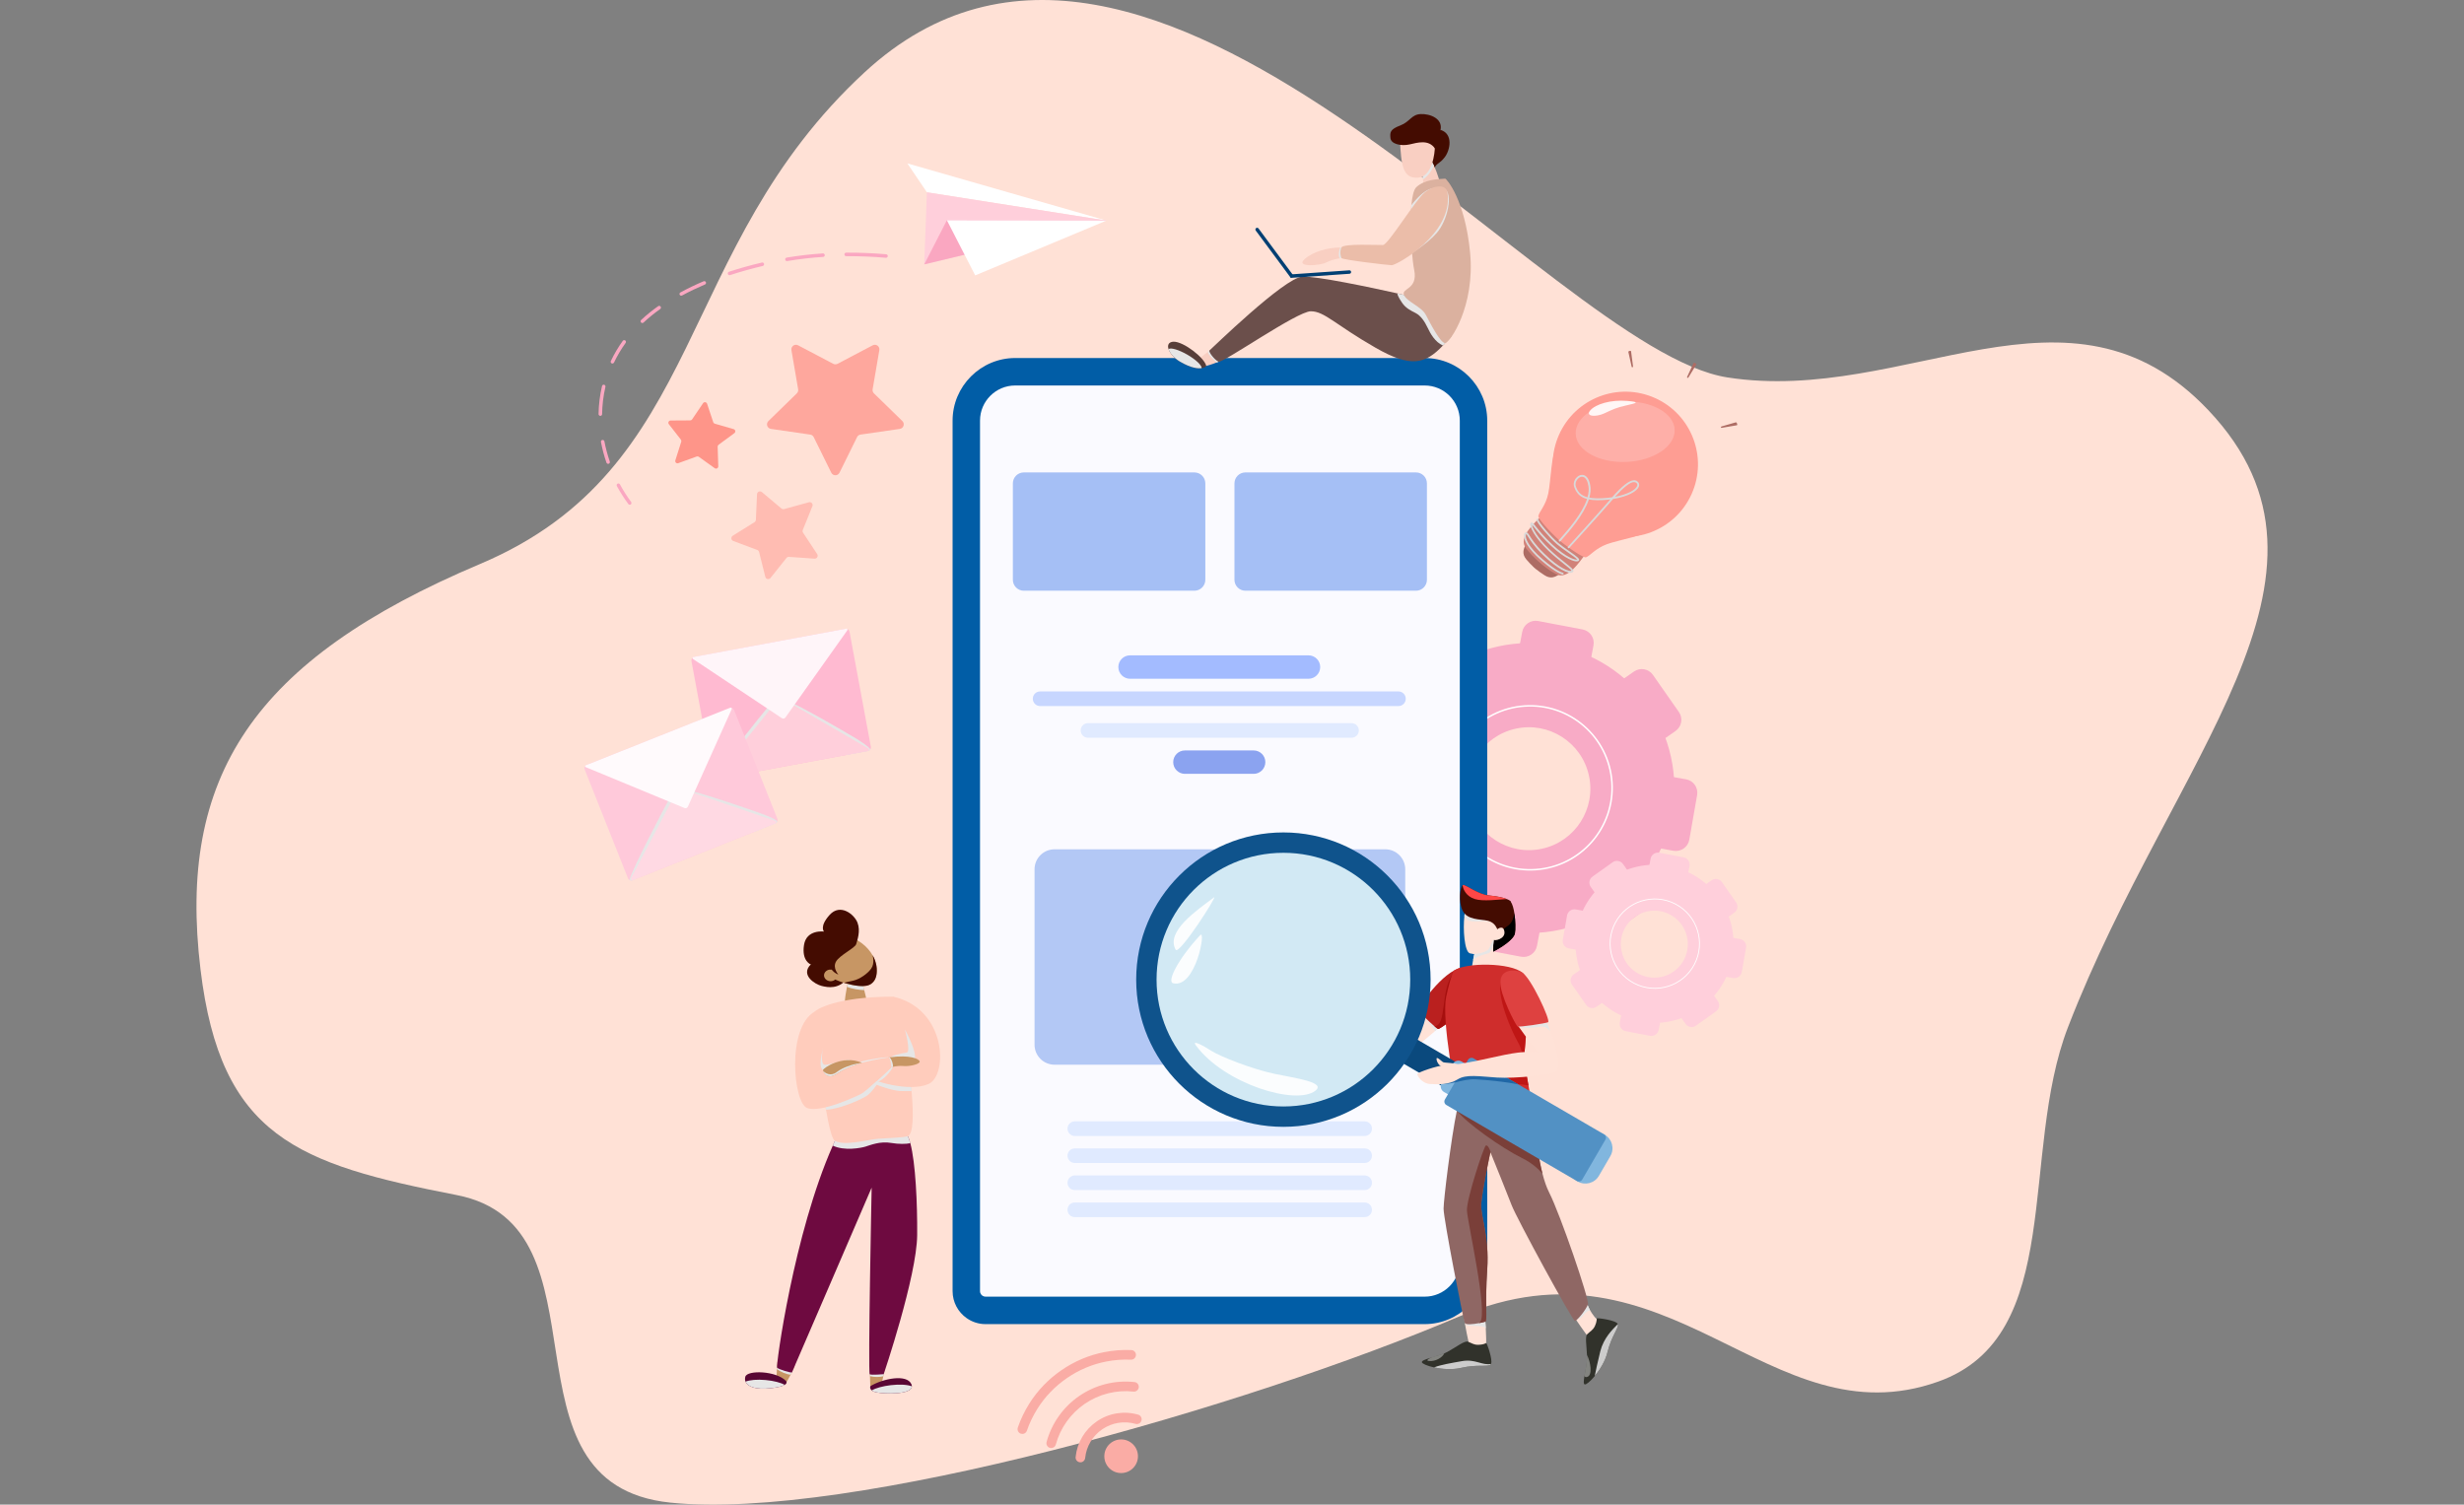 <?xml version="1.0" encoding="utf-8"?>
<!-- Generator: Adobe Illustrator 26.0.3, SVG Export Plug-In . SVG Version: 6.00 Build 0)  -->
<svg version="1.1" id="Layer_1" xmlns="http://www.w3.org/2000/svg" xmlns:xlink="http://www.w3.org/1999/xlink" x="0px" y="0px"
	 viewBox="0 0 583 356" style="enable-background:new 0 0 583 356;" xml:space="preserve">
<rect x="0" y="0" width="583" height="356" fill="#808080" stroke="none"/>
<style type="text/css">
	.st0{fill:#FFE8F4;}
	.st1{opacity:0.5;}
	.st2{fill:#F8BBD0;}
	.st3{fill:#FFFFFF;}
	.st4{fill:#9EA5F0;}
	.st5{fill:#E0A6C5;}
	.st6{fill:#9E4070;}
	.st7{fill:#FFC4E4;}
	.st8{fill:#9E4770;}
	.st9{fill:#E6E6E6;}
	.st10{fill:#A85E80;}
	.st11{fill:#E6A8C9;}
	.st12{fill:#703351;}
	.st13{fill:none;}
	.st14{fill:#B8678C;}
	.st15{fill:#FFE2D7;}
	.st16{fill:#3C3966;}
	.st17{fill:#EDC2CC;}
	.st18{fill:#F7DEE4;}
	.st19{fill:#E3839B;}
	.st20{fill:#F2AABA;}
	.st21{fill:#604A49;}
	.st22{fill:#AB7F80;}
	.st23{fill:#4D5175;}
	.st24{fill:#323963;}
	.st25{fill:#440C01;}
	.st26{fill:#CCCCCC;}
	.st27{opacity:0.4;fill:#FFFFFF;}
	.st28{fill:#FF4747;}
	.st29{fill:#4F0E01;}
	.st30{fill:#FACEBE;}
	.st31{fill:#D13989;}
	.st32{fill:#303769;}
	.st33{fill:#BAC0DE;}
	.st34{fill:#A1AADE;}
	.st35{fill:#FF69B9;}
	.st36{fill:#D63C8D;}
	.st37{opacity:0.3;fill:#FFFFFF;}
	.st38{fill:#80345C;}
	.st39{fill:#E071AF;}
	.st40{fill:#F08DC3;}
	.st41{fill:#6C70A3;}
	.st42{fill:#454A99;}
	.st43{fill:#FF879E;}
	.st44{fill:#F05975;}
	.st45{fill:#F0CDC0;}
	.st46{fill:#662648;}
	.st47{fill:#661A43;}
	.st48{fill:#A8768E;}
	.st49{fill:#D4D9FF;}
	.st50{fill:#8F4365;}
	.st51{fill:#7882E6;}
	.st52{fill:#8C96FF;}
	.st53{fill:#F2F2F2;}
	.st54{fill:#C78FAA;}
	.st55{fill:#C4CAFF;}
	.st56{fill:#CFD2FF;}
	.st57{fill:#FAFBFF;}
	.st58{fill:#B3C7FF;}
	.st59{fill:#6F88DE;}
	.st60{fill:#5D7ADE;}
	.st61{fill:#C4C4FF;}
	.st62{fill:#FFCF17;}
	.st63{fill:#FFD430;}
	.st64{fill:#FFE06E;}
	.st65{fill:#F8A99C;}
	.st66{fill:#3F3F8C;}
	.st67{fill:#4747AB;}
	.st68{fill:#859BE6;}
	.st69{fill:#EBEFFF;}
	.st70{fill:#A3BBFF;}
	.st71{fill:url(#SVGID_1_);}
	.st72{fill:url(#SVGID_00000036951969470841676820000010681577122079533224_);}
	.st73{fill:url(#SVGID_00000106832497513496739020000013211047406461357960_);}
	.st74{fill:#8BA3F0;}
	.st75{fill:#C7D6FF;}
	.st76{fill:#E6EEFF;}
	.st77{fill:#EBF1FF;}
	.st78{fill:#FFCAB0;}
	.st79{fill:#8268E6;}
	.st80{fill:#907AE0;}
	.st81{fill:#A58CFF;}
	.st82{fill:#F9ACFF;}
	.st83{fill:#204069;}
	.st84{fill:#D9D9D9;}
	.st85{fill:#8F959C;}
	.st86{fill:#A65B63;}
	.st87{fill:#DE818B;}
	.st88{fill:#DE5969;}
	.st89{fill:#F3A6B0;}
	.st90{fill:#ED7282;}
	.st91{fill:#A4AAB1;}
	.st92{fill:#7389A6;}
	.st93{fill:#B7BDC4;}
	.st94{fill:#FEE8F2;}
	.st95{fill:#E388B1;}
	.st96{fill:#EDA2C4;}
	.st97{fill:#272A42;}
	.st98{fill:#474B57;}
	.st99{fill:#222F4D;}
	.st100{fill:#F19489;}
	.st101{fill:#ED6C5C;}
	.st102{fill:#AB3D35;}
	.st103{fill:#B54740;}
	.st104{fill:#DE4B43;}
	.st105{fill:#CF3934;}
	.st106{fill:#F76862;}
	.st107{fill:#ED4642;}
	.st108{fill:#CEB2AE;}
	.st109{fill:#FFEFB3;}
	.st110{fill:#C99189;}
	.st111{fill:#F5C60A;}
	.st112{fill:#FAD74A;}
	.st113{fill:#E3C3BF;}
	.st114{fill:#562707;}
	.st115{fill:#DBA179;}
	.st116{fill:#F4B387;}
	.st117{fill:#E0A47C;}
	.st118{fill:#6B3007;}
	.st119{fill:#071B4D;}
	.st120{fill:#9893EB;}
	.st121{fill:#A49FFF;}
	.st122{fill:#173B9E;}
	.st123{fill:#B7B3FF;}
	.st124{fill:#F0F4FF;}
	.st125{fill:#9EB7FF;}
	.st126{fill:#6666BF;}
	.st127{fill:#FFE1BA;}
	.st128{fill:#FAAAAA;}
	.st129{fill:#FFA724;}
	.st130{fill:#FFF3EB;}
	.st131{fill:#FFBD5C;}
	.st132{fill:#ED5E32;}
	.st133{fill:#FFB140;}
	.st134{fill:#FFB74F;}
	.st135{fill:#FFCF8C;}
	.st136{fill:#460000;}
	.st137{fill:#5C3231;}
	.st138{fill:#D84416;}
	.st139{fill:#BF3104;}
	.st140{fill:#E85C31;}
	.st141{fill:#FA6E6E;}
	.st142{fill:#ED4840;}
	.st143{fill:#FA8787;}
	.st144{fill:#F54E4E;}
	.st145{fill:#785354;}
	.st146{fill:#916C6D;}
	.st147{fill:#540000;}
	.st148{fill:#823C3D;}
	.st149{fill:#ED7885;}
	.st150{fill:#FFB5BE;}
	.st151{fill:#F0770A;}
	.st152{fill:#FFD699;}
	.st153{fill:#281A00;}
	.st154{fill:#3B1400;}
	.st155{fill:#962904;}
	.st156{fill:#A16769;}
	.st157{fill:#A67B7C;}
	.st158{fill:#B58788;}
	.st159{fill:#8A0C01;}
	.st160{fill:#F5D1C4;}
	.st161{fill:#424242;}
	.st162{fill:#826061;}
	.st163{fill:#D43C0D;}
	.st164{fill:#F4CAAB;}
	.st165{fill:none;stroke:#FFFFFF;stroke-width:0.18;stroke-miterlimit:10;}
	.st166{fill:#FFDBC6;}
	.st167{fill:#8F5252;}
	.st168{fill:#C27B7A;}
	.st169{fill:#C25453;}
	.st170{fill:#D69A99;}
	.st171{fill:#D1706F;}
	.st172{fill:#E34F21;}
	.st173{fill:none;stroke:#FFFFFF;stroke-width:0.118;stroke-miterlimit:10;}
	.st174{fill:#C93000;}
	.st175{fill:#FAB650;}
	.st176{fill:#FFC46B;}
	.st177{fill:#FFCE85;}
	.st178{fill:#FFB442;}
	.st179{fill:#FFE1D6;}
	.st180{fill:#F8ABC6;}
	.st181{fill:none;stroke:#FFFFFF;stroke-width:0.359;stroke-miterlimit:10;}
	.st182{fill:#FFCFDB;}
	.st183{fill:none;stroke:#FFFFFF;stroke-width:0.196;stroke-miterlimit:10;}
	.st184{fill:#015DA6;}
	.st185{fill:#FAFAFF;}
	.st186{fill:#A5BFF5;}
	.st187{fill:#B3C8F5;}
	.st188{fill:#E0EAFF;}
	.st189{fill:#F9CFC2;}
	.st190{fill:#573D38;}
	.st191{fill:#6B4F4B;}
	.st192{fill:#013F73;}
	.st193{fill:#DBB19F;}
	.st194{fill:#EBBDA9;}
	.st195{fill:#31322B;}
	.st196{fill:#8F6764;}
	.st197{fill:#7A3F39;}
	.st198{fill:#BA201F;}
	.st199{fill:#A60F0E;}
	.st200{fill:#CF2D2C;}
	.st201{fill:#0A497D;}
	.st202{fill:#81B6DE;}
	.st203{fill:#BF1615;}
	.st204{fill:#5291C4;}
	.st205{fill:#0F538C;}
	.st206{fill:#D2E9F4;}
	.st207{opacity:0.9;fill:#FFFFFF;}
	.st208{fill:#2067A6;}
	.st209{fill:#DE4140;}
	.st210{fill:#C79664;}
	.st211{fill:#FFEACE;}
	.st212{fill:#6E0A40;}
	.st213{fill:#FFCCBC;}
	.st214{fill:#EAEAEA;}
	.st215{fill:#590734;}
	.st216{fill:#FFBAD1;}
	.st217{fill:#FFF5F9;}
	.st218{fill:#FFC9DA;}
	.st219{fill:#FFD9E3;}
	.st220{fill:#FFFAFC;}
	.st221{fill:#FAACA5;}
	.st222{fill:#FE9D93;}
	.st223{fill:#AD6C64;}
	.st224{fill:#D18279;}
	.st225{fill:#FEA79D;}
	.st226{fill:#FFBCB2;}
	.st227{fill:#FE9589;}
	.st228{fill:#FAA7C1;}
	.st229{fill:#FEAFA8;}
</style>
<g>
	<path class="st179" d="M204.59,17.09c-45.42,41.93-37.15,93.61-91.02,116.36C59.7,156.2,41.95,183.9,47.44,229.38
		c4.77,39.55,22.91,46.04,60.61,53.38c37.71,7.34,8.21,68.37,50.54,72.77c42.32,4.4,136.56-22.71,186.58-44
		s73.22,29.68,113.45,15.36c30.2-10.75,19.09-53.87,30.69-83.87c24.57-63.6,70.39-106.76,33.16-146.01
		c-32.89-34.67-71.45-1.11-113.77-7.71C366.37,82.68,272.16-45.29,204.59,17.09z"/>
	<path class="st2" d="M343.67,151.07l-8.72,6.22c-1.45,1.03-1.79,3.05-0.75,4.5l3.13,4.38c1.03,1.45,3.05,1.79,4.5,0.75l8.72-6.22
		c1.45-1.03,1.79-3.05,0.75-4.5l-3.13-4.38C347.14,150.38,345.12,150.04,343.67,151.07z"/>
	<path class="st180" d="M374.46,148.94l-10.52-2c-1.75-0.33-3.44,0.82-3.77,2.57l-1,5.29c-0.33,1.75,0.82,3.44,2.57,3.77l10.52,2
		c1.75,0.33,3.44-0.82,3.77-2.57l1-5.29C377.36,150.96,376.21,149.27,374.46,148.94z"/>
	<path class="st180" d="M362.09,214.74l-10.52-2c-1.75-0.33-3.44,0.82-3.77,2.57l-1,5.29c-0.33,1.75,0.82,3.44,2.57,3.77l10.52,2
		c1.75,0.33,3.44-0.82,3.77-2.57l1-5.29C364.99,216.77,363.84,215.08,362.09,214.74z"/>
	<path class="st2" d="M381.68,206.13l-8.72,6.22c-1.45,1.03-1.79,3.05-0.75,4.5l3.13,4.38c1.03,1.45,3.05,1.79,4.5,0.75l8.72-6.22
		c1.45-1.03,1.79-3.05,0.75-4.5l-3.13-4.38C385.15,205.43,383.13,205.09,381.68,206.13z"/>
	<path class="st180" d="M397.24,168.47l-6.14-8.78c-1.02-1.46-3.03-1.82-4.49-0.8l-4.41,3.08c-1.46,1.02-1.82,3.03-0.8,4.49
		l6.14,8.78c1.02,1.46,3.03,1.82,4.49,0.8l4.41-3.08C397.9,171.94,398.26,169.93,397.24,168.47z"/>
	<path class="st2" d="M341.89,206.19l-6.14-8.78c-1.02-1.46-3.03-1.82-4.49-0.8l-4.41,3.08c-1.46,1.02-1.82,3.03-0.8,4.49l6.14,8.78
		c1.02,1.46,3.03,1.82,4.49,0.8l4.41-3.08C342.55,209.66,342.91,207.65,341.89,206.19z"/>
	<path class="st2" d="M333.71,186.76l1.85-10.55c0.31-1.76-0.87-3.43-2.62-3.74l-5.3-0.93c-1.76-0.31-3.43,0.87-3.74,2.62
		l-1.85,10.55c-0.31,1.76,0.87,3.43,2.62,3.74l5.3,0.93C331.73,189.69,333.4,188.51,333.71,186.76z"/>
	<path class="st180" d="M399.7,198.68l1.85-10.55c0.31-1.76-0.87-3.43-2.62-3.74l-5.3-0.93c-1.76-0.31-3.43,0.87-3.74,2.62
		l-1.85,10.55c-0.31,1.76,0.87,3.43,2.62,3.74l5.3,0.93C397.72,201.6,399.4,200.43,399.7,198.68z"/>
	<path class="st180" d="M395.36,179.08c-4.07-18.5-22.37-30.2-40.88-26.13c-18.5,4.07-30.2,22.38-26.13,40.88
		c4.07,18.5,22.37,30.2,40.88,26.13C387.73,215.88,399.43,197.58,395.36,179.08z M364.88,200.81c-7.84,1.73-15.6-3.23-17.33-11.07
		c-1.73-7.84,3.23-15.6,11.07-17.33c7.84-1.72,15.6,3.23,17.33,11.08C377.68,191.33,372.72,199.09,364.88,200.81z"/>
	
		<ellipse transform="matrix(0.998 -0.069 0.069 0.998 -11.953 25.296)" class="st181" cx="361.85" cy="186.45" rx="19.39" ry="19.39"/>
	<path class="st182" d="M381.56,204.02l-4.76,3.39c-0.79,0.56-0.98,1.66-0.41,2.45l1.7,2.39c0.56,0.79,1.66,0.98,2.45,0.41
		l4.76-3.39c0.79-0.56,0.98-1.66,0.41-2.45l-1.7-2.39C383.45,203.64,382.35,203.45,381.56,204.02z"/>
	<path class="st182" d="M398.35,202.85l-5.74-1.09c-0.96-0.18-1.88,0.45-2.06,1.4l-0.55,2.88c-0.18,0.96,0.45,1.88,1.4,2.06
		l5.74,1.09c0.96,0.18,1.88-0.45,2.06-1.4l0.55-2.88C399.93,203.95,399.31,203.03,398.35,202.85z"/>
	<path class="st182" d="M391.61,238.74l-5.74-1.09c-0.96-0.18-1.88,0.45-2.06,1.4l-0.55,2.88c-0.18,0.96,0.45,1.88,1.4,2.06
		l5.74,1.09c0.96,0.18,1.88-0.45,2.06-1.4l0.55-2.88C393.19,239.84,392.56,238.92,391.61,238.74z"/>
	<path class="st182" d="M402.29,234.04l-4.76,3.39c-0.79,0.56-0.98,1.66-0.41,2.45l1.7,2.39c0.56,0.79,1.66,0.98,2.45,0.41
		l4.76-3.39c0.79-0.56,0.98-1.66,0.41-2.45l-1.7-2.39C404.18,233.66,403.08,233.48,402.29,234.04z"/>
	<path class="st182" d="M410.77,213.5l-3.35-4.79c-0.56-0.8-1.65-0.99-2.45-0.43l-2.41,1.68c-0.8,0.56-0.99,1.65-0.43,2.45
		l3.35,4.79c0.56,0.8,1.65,0.99,2.45,0.43l2.41-1.68C411.14,215.4,411.33,214.3,410.77,213.5z"/>
	<path class="st182" d="M380.59,234.07l-3.35-4.79c-0.56-0.8-1.65-0.99-2.45-0.43l-2.41,1.68c-0.8,0.56-0.99,1.65-0.43,2.45
		l3.35,4.79c0.56,0.8,1.65,0.99,2.45,0.43l2.41-1.68C380.95,235.97,381.15,234.87,380.59,234.07z"/>
	<path class="st182" d="M376.13,223.48l1.01-5.75c0.17-0.96-0.47-1.87-1.43-2.04l-2.89-0.51c-0.96-0.17-1.87,0.47-2.04,1.43
		l-1.01,5.75c-0.17,0.96,0.47,1.87,1.43,2.04l2.89,0.51C375.05,225.07,375.96,224.43,376.13,223.48z"/>
	<path class="st182" d="M412.12,229.98l1.01-5.75c0.17-0.96-0.47-1.87-1.43-2.04l-2.89-0.51c-0.96-0.17-1.87,0.47-2.04,1.43
		l-1.01,5.75c-0.17,0.96,0.47,1.87,1.43,2.04l2.89,0.51C411.04,231.57,411.95,230.93,412.12,229.98z"/>
	<path class="st182" d="M409.75,219.29c-2.22-10.09-12.2-16.47-22.29-14.25c-10.09,2.22-16.47,12.2-14.25,22.29
		c2.22,10.09,12.2,16.47,22.29,14.25C405.59,239.36,411.97,229.38,409.75,219.29z M393.13,231.14c-4.28,0.94-8.51-1.76-9.45-6.04
		c-0.94-4.28,1.76-8.51,6.04-9.45c4.28-0.94,8.51,1.76,9.45,6.04C400.11,225.97,397.4,230.2,393.13,231.14z"/>
	
		<ellipse transform="matrix(0.464 -0.886 0.886 0.464 12.038 466.512)" class="st183" cx="391.48" cy="223.31" rx="10.57" ry="10.57"/>
	<path class="st184" d="M351.89,99.52v198.97c0,8.14-6.66,14.81-14.81,14.81h-103.9c-1.66,0-3.21-0.53-4.48-1.43
		c-2-1.41-3.31-3.74-3.31-6.37V99.52c0-8.14,6.66-14.81,14.81-14.81h96.9C345.23,84.72,351.89,91.38,351.89,99.52z"/>
	<path class="st185" d="M233.18,306.8c-0.26,0-0.51-0.08-0.73-0.23c-0.15-0.1-0.57-0.45-0.57-1.07V99.52c0-4.58,3.73-8.31,8.31-8.31
		h96.9c4.58,0,8.31,3.73,8.31,8.31v198.97c0,4.58-3.73,8.31-8.31,8.31H233.18z"/>
	<path class="st186" d="M282.6,139.77h-40.36c-1.43,0-2.59-1.16-2.59-2.59v-22.81c0-1.43,1.16-2.59,2.59-2.59h40.36
		c1.43,0,2.59,1.16,2.59,2.59v22.81C285.19,138.61,284.03,139.77,282.6,139.77z"/>
	<path class="st186" d="M335.03,139.77h-40.36c-1.43,0-2.59-1.16-2.59-2.59v-22.81c0-1.43,1.16-2.59,2.59-2.59h40.36
		c1.43,0,2.59,1.16,2.59,2.59v22.81C337.62,138.61,336.46,139.77,335.03,139.77z"/>
	<path class="st187" d="M327.75,251.92h-78.23c-2.62,0-4.74-2.12-4.74-4.74v-41.49c0-2.62,2.12-4.74,4.74-4.74h78.23
		c2.62,0,4.74,2.12,4.74,4.74v41.49C332.5,249.8,330.37,251.92,327.75,251.92z"/>
	<path class="st70" d="M309.6,160.6h-42.22c-1.53,0-2.77-1.24-2.77-2.77l0,0c0-1.53,1.24-2.77,2.77-2.77h42.22
		c1.53,0,2.77,1.24,2.77,2.77l0,0C312.37,159.36,311.13,160.6,309.6,160.6z"/>
	<path class="st74" d="M296.62,183.1h-16.26c-1.53,0-2.77-1.24-2.77-2.77l0,0c0-1.53,1.24-2.77,2.77-2.77h16.26
		c1.53,0,2.77,1.24,2.77,2.77l0,0C299.39,181.86,298.15,183.1,296.62,183.1z"/>
	<path class="st75" d="M330.88,167.06H246.1c-0.96,0-1.73-0.77-1.73-1.73l0,0c0-0.96,0.77-1.73,1.73-1.73h84.78
		c0.96,0,1.73,0.77,1.73,1.73l0,0C332.61,166.29,331.84,167.06,330.88,167.06z"/>
	<path class="st188" d="M319.78,174.56h-62.35c-0.96,0-1.73-0.77-1.73-1.73l0,0c0-0.96,0.77-1.73,1.73-1.73h62.35
		c0.96,0,1.73,0.77,1.73,1.73l0,0C321.51,173.79,320.73,174.56,319.78,174.56z"/>
	<path class="st188" d="M322.89,268.78h-68.58c-0.96,0-1.73-0.77-1.73-1.73l0,0c0-0.96,0.77-1.73,1.73-1.73h68.58
		c0.96,0,1.73,0.77,1.73,1.73l0,0C324.62,268,323.85,268.78,322.89,268.78z"/>
	<path class="st188" d="M322.89,275.18h-68.58c-0.96,0-1.73-0.77-1.73-1.73l0,0c0-0.96,0.77-1.73,1.73-1.73h68.58
		c0.96,0,1.73,0.77,1.73,1.73l0,0C324.62,274.4,323.85,275.18,322.89,275.18z"/>
	<path class="st188" d="M322.89,281.58h-68.58c-0.96,0-1.73-0.77-1.73-1.73l0,0c0-0.96,0.77-1.73,1.73-1.73h68.58
		c0.96,0,1.73,0.77,1.73,1.73l0,0C324.62,280.81,323.85,281.58,322.89,281.58z"/>
	<path class="st188" d="M322.89,287.98h-68.58c-0.96,0-1.73-0.77-1.73-1.73l0,0c0-0.96,0.77-1.73,1.73-1.73h68.58
		c0.96,0,1.73,0.77,1.73,1.73l0,0C324.62,287.21,323.85,287.98,322.89,287.98z"/>
	<path class="st25" d="M340.85,30.73c3.07,0.97,2.25,4.81,1,6.45c-1.25,1.64-1.94,1.38-2.42,2.54c-0.48,1.17-3.95-1.26-3.52-2.3
		C336.33,36.37,340.85,30.73,340.85,30.73z"/>
	<path class="st189" d="M336.69,42.45c0.08,0.97,0.19,2.01,0.24,2.04c0.1,0.05,3.69-0.31,3.83-0.61c0.13-0.26-0.59-2.79-1.49-4.69
		c-0.16-0.33-0.32-0.64-0.49-0.92c-0.12-0.2-2.18,2.24-2.21,2.5C336.57,40.88,336.62,41.64,336.69,42.45z"/>
	<path class="st9" d="M336.69,42.45c0.91-0.49,2.07-1.99,2.59-3.26c-0.16-0.33-0.32-0.64-0.49-0.92c-0.12-0.2-2.18,2.24-2.21,2.5
		C336.57,40.88,336.62,41.64,336.69,42.45z"/>
	<path class="st189" d="M331.22,32.67c0.28,6.69,0.75,9.54,4.24,9.37s4.04-5.97,4.04-7.32C339.5,33.37,331.17,31.52,331.22,32.67z"
		/>
	<path class="st25" d="M339.5,35.1c-1.52-2.17-4.12-1.35-6.02-0.92c-1.9,0.42-4.34-0.05-4.49-1.5c-0.15-1.45-0.02-2.09,2.32-2.99
		c2.35-0.9,2.6-2.6,4.84-2.7c2.25-0.1,5.27,1.1,4.69,3.74C340.28,33.37,339.5,35.1,339.5,35.1z"/>
	<path class="st189" d="M313.72,62.14c0.85-0.47,2.18-0.85,3.26-1.02c0.41-0.07,0.79-0.1,1.08-0.1c0.12,0,0.22-0.03,0.31-0.08
		c0.69-0.42,0.42-2.28,0.14-2.31c-0.15-0.02-0.3-0.03-0.45-0.04c-0.31-0.02-0.62-0.03-0.94-0.03c-3,0.02-6.45,0.97-8.45,2.76
		C306.36,63.39,312.55,62.79,313.72,62.14z"/>
	<path class="st189" d="M283.61,85.06c-0.02,0.2,1.2,1.55,1.47,1.57c0.18,0.02,1.68-0.4,2.86-0.89c0.14-0.06,0.28-0.12,0.4-0.17
		c0.44-0.21,0.79-0.42,0.94-0.62c0.55-0.72-1.97-2.77-2.12-2.67c-0.17,0.12-0.36,0.24-0.55,0.38c-0.27,0.19-0.56,0.4-0.84,0.61
		C284.68,84.08,283.63,84.92,283.61,85.06z"/>
	<path class="st190" d="M276.49,82.6c0.32,0.96,1.28,2.12,2.68,2.95c2.8,1.65,4.35,1.65,5.12,1.57c0,0,0.01,0,0.02,0
		c0.76-0.08,1.11-0.5,1.11-0.5c-0.4-1.97-5.39-5.82-7.74-5.77C276.5,80.89,276.17,81.65,276.49,82.6z"/>
	<path class="st9" d="M285.76,83.28c0.25,0.77,1.36,2,2.18,2.47c0.14-0.06,0.28-0.12,0.4-0.17c0.06-0.5,0.16-1.43,0.06-1.82
		c-0.09-0.35-1.05-0.91-1.8-1.08C286.33,82.86,286.05,83.07,285.76,83.28z"/>
	<path class="st191" d="M288.31,85.58c0.97,0.45,18.59-11.93,21.84-11.93c3.24,0,5.74,3.14,15.32,8.63
		c8.3,4.75,11.71,3.92,15.93-0.52c0.59-0.62,1.19-1.31,1.83-2.07c0.07-0.08,0.14-0.17,0.21-0.25c0.06-0.06,0-0.23-0.14-0.47
		c-1.07-1.85-7.31-8.24-9.35-8.77c-0.48-0.12-1.69-0.41-3.35-0.79c-6.31-1.42-19.1-4.11-22.45-3.95
		c-4.24,0.2-21.63,17.21-21.97,17.45C285.85,83.16,287.33,85.13,288.31,85.58z"/>
	<path class="st192" d="M305.4,65.75l13.9-0.97c0.23-0.02,0.4-0.21,0.38-0.44l0,0c-0.02-0.23-0.21-0.4-0.44-0.38l-13.9,0.97
		L305.4,65.75z"/>
	<path class="st192" d="M297.12,54.55l8.29,11.2l0.66-0.49l-8.29-11.2c-0.14-0.18-0.39-0.22-0.58-0.09l0,0
		C297.02,54.11,296.98,54.37,297.12,54.55z"/>
	<path class="st9" d="M330.61,69.42c0.05,0.38,0.32,1.03,1.13,2.21c0.86,1.27,2,1.83,3.19,2.43c1.19,0.6,2.13,1.93,2.88,3.53
		c0.62,1.31,1.71,3.32,3.6,4.17c0.59-0.62,1.19-1.31,1.83-2.07c0.03-0.23,0.05-0.48,0.08-0.72c-1.07-1.85-7.31-8.24-9.35-8.77
		C333.48,70.08,332.27,69.79,330.61,69.42z"/>
	<path class="st193" d="M332.19,69.78c0.67,1.63,4.12,2.72,5.17,4.72c1.05,2,3.49,6.76,4.59,6.67c1.1-0.08,7.09-8.66,5.89-21.35
		c-1.2-12.66-5.62-17.55-5.89-17.55c-1.83,0.12-4.84,0.17-6.84,2.02c-0.6,0.56-0.97,2.15-1.16,4.23c-0.09,0.99-0.14,2.1-0.16,3.26
		c-0.08,4.44,0.33,9.63,0.83,12.17C335.51,68.56,331.51,68.15,332.19,69.78z"/>
	<path class="st9" d="M316.98,61.12c0.41-0.07,0.79-0.1,1.08-0.1c0.12,0,0.22-0.03,0.31-0.08c0.17-0.31,0.27-0.71,0.26-1.11
		c-0.02-0.49-0.29-0.92-0.57-1.24c-0.31-0.02-0.62-0.03-0.94-0.03C316.76,59.36,316.64,60.52,316.98,61.12z"/>
	<path class="st9" d="M341.75,44.68c2.13,1,0.81,7.48-1.81,10.44c-2.63,2.96-6.36,4.99-6.82,5.46c-0.47,0.47-1.93-1.17-0.9-2.88
		C333.24,55.98,341.75,44.68,341.75,44.68z"/>
	<path class="st9" d="M333.79,51.78c2.26-1.81,7.18-6.87,7.18-6.87c-1.07-0.75-3.09-0.79-5.89,2.27c-0.43,0.48-0.81,0.92-1.13,1.34
		C333.86,49.52,333.81,50.63,333.79,51.78z"/>
	<path class="st194" d="M342.5,45.64c1.37,9.69-12.08,17.15-13.23,17.11c-1.15-0.04-11.68-1.29-11.88-1.69
		c-0.2-0.39-0.45-1.52,0-2.5c0.45-0.99,8.64-0.54,9.84-0.59s7.67-10.63,9.79-12.38C339.05,43.89,342.18,43.35,342.5,45.64z"/>
	<path class="st9" d="M276.49,82.6c0.32,0.96,1.28,2.12,2.68,2.95c2.8,1.65,4.35,1.65,5.12,1.57c0,0,0.01,0,0.02,0
		c0.11-0.63-1.33-2.01-3.36-3.19C278.89,82.74,276.97,82.18,276.49,82.6z"/>
	<path class="st25" d="M352.79,224.18c0.08,0.69,0.14,1.16,0.14,1.16c2.23-1.04,5.27-3.08,5.51-4.51c0.16-0.89,0.14-2.95-0.13-4.75
		c-0.17-1.13-0.46-2.18-0.87-2.75c-0.94-1.29-3.75,3.06-4.71,4.78c-0.14,0.27-0.25,0.48-0.29,0.59
		C352.25,219.28,352.59,222.43,352.79,224.18z"/>
	<path d="M352.79,224.18c0.08,0.69,0.14,1.16,0.14,1.16c2.23-1.04,5.27-3.08,5.51-4.51c0.16-0.89,0.14-2.95-0.13-4.75
		c-0.14,0.94-0.5,2.27-1.53,2.97c-1.63,1.12-3.51,2.4-3.58,4.18C353.21,223.24,353,223.63,352.79,224.18z"/>
	<path class="st15" d="M348.34,229.26c0.25,0.47,7.01,0.65,5.83-0.5c-0.87-0.83-0.93-3.49-0.85-5.2c0.04-0.6,0.09-1.08,0.13-1.32
		c0,0-0.05,0.03-0.13,0.08c-0.72,0.43-4.21,2.52-4.3,2.74c-0.03,0.07-0.09,0.29-0.17,0.63c-0.09,0.38-0.21,0.9-0.3,1.42
		C348.35,228.06,348.22,229.03,348.34,229.26z"/>
	<path class="st9" d="M348.84,225.69c-0.09,0.38-0.21,0.9-0.3,1.42c1.26-1.17,3.49-1.36,3.91-1.72c0.36-0.34,0.55-1.1,0.86-1.83
		c0.04-0.6,0.09-1.08,0.13-1.32c0,0-0.05,0.03-0.13,0.08c0.07-0.14,0.13-0.3,0.2-0.44c-0.42-0.14-1.84-0.34-3.21,0.43
		c-0.65,0.38-1.39,1.93-1.92,3.35C348.53,225.68,348.69,225.69,348.84,225.69z"/>
	<path class="st15" d="M347.75,225.55c0.18,0.07,0.4,0.1,0.64,0.12c0.14,0.01,0.3,0.03,0.46,0.03c1.42-0.03,3.12-0.65,3.42-1.2
		c0.17-0.31,0.61-1.15,1.06-2.16c0.07-0.14,0.13-0.3,0.2-0.44c0.5-1.17,0.96-2.46,1.08-3.43c0.17-1.36-3.69-2.15-6.1-2.53h-0.01
		c-1.06-0.16-1.84-0.23-1.84-0.23c-0.07,0.3-0.13,0.65-0.17,1.04v0.01C346.11,219.77,346.5,225.14,347.75,225.55z"/>
	<path class="st15" d="M353.98,220.09c0.45-0.41,1.77-1.3,1.98,0.39c0.2,1.69-2.36,2.32-2.81,1.79
		C352.7,221.74,353.98,220.09,353.98,220.09z"/>
	<path class="st15" d="M332.82,249.52c0.47-0.39,4.52-3.65,6.69-5.53c0.55-0.47,0.98-0.86,1.2-1.08c0.08-0.08,0.12-0.13,0.14-0.17
		c0.31-0.56-3.81-4.94-3.81-4.94c-0.95,0.83-7.39,7.43-7.98,8.58C328.48,247.53,332.21,250.03,332.82,249.52z"/>
	<path class="st15" d="M346.45,311.89c0.07,1.33,1.07,5.94,1.15,6.24c0.08,0.3,3.99,0.09,4.04-0.1c0.03-0.12,0-2.11-0.09-3.73
		c-0.05-1.03-0.13-1.92-0.21-2.09c-0.09-0.18-1.06-0.27-2.1-0.31C347.91,311.85,346.45,311.89,346.45,311.89z"/>
	<path class="st15" d="M372.17,311.05c0.01,0.07,0.29,0.53,0.7,1.16c1.16,1.75,3.35,4.85,3.68,4.94c0.43,0.14,2.02-4.58,1.34-4.98
		c-0.38-0.22-1.08-1.15-1.66-2.14c0,0,0-0.01-0.01,0c-0.43-0.8-0.78-1.63-0.83-2.23c0,0-0.51,0.47-1.12,1.04
		C373.34,309.74,372.17,310.87,372.17,311.05z"/>
	<path class="st195" d="M374.97,327.57c0.35,0.07,1.32-0.73,2.36-1.98v-0.01c1.21-1.46,2.5-3.53,3.01-5.63
		c0.96-3.91,2.7-5.7,2.46-6.62c0-0.01,0-0.01-0.01-0.03c-0.3-0.91-4.78-1.51-4.99-1.36c0,0,0.05,0.8-0.43,1.81
		c-0.48,1.02-1.2,1.3-1.81,1.92c-0.57,0.59-0.16,2.7-0.07,4.93c0.01,0.14,0.03,0.3,0.03,0.44c0.03,1.33-0.38,3.17-0.63,4.56
		C374.71,326.7,374.63,327.5,374.97,327.57z"/>
	<path class="st195" d="M336.43,322.33c0.1,0.34,1.26,0.86,2.88,1.21c1.84,0.4,4.26,0.6,6.35,0.12c3.92-0.91,6.31-0.18,7.03-0.8
		c0.04-0.04,0.08-0.08,0.1-0.14c0.44-0.96-0.93-4.85-1.15-4.95c0,0-0.69,0.42-1.81,0.44c-1.12,0.03-1.69-0.48-2.53-0.76
		c-0.83-0.26-2.7,1.26-4.8,2.4c-0.23,0.13-0.51,0.25-0.78,0.37c-0.98,0.4-2.16,0.73-3.17,1.03
		C337.29,321.62,336.33,321.96,336.43,322.33z"/>
	<path class="st9" d="M372.87,312.21c1.8-0.08,1.67-1.73,3.35-2.18c-0.43-0.8-0.78-1.63-0.83-2.23c0,0-0.51,0.47-1.12,1.04
		C373.56,310.18,372.87,312.21,372.87,312.21z"/>
	<path class="st9" d="M346.62,312.81c-0.27,1.58,4.02,0.38,4.89,1.43c0.01,0.03,0.03,0.04,0.04,0.05c-0.05-1.03-0.13-1.92-0.21-2.09
		c-0.09-0.18-1.06-0.27-2.1-0.31C347.87,312.29,346.62,312.81,346.62,312.81z"/>
	<path class="st196" d="M341.56,285.98c0,2.49,4.68,26.28,5.01,27.05c0.22,0.5,2.05,0.29,3.42,0.03c0.7-0.13,1.29-0.29,1.47-0.35
		c0.53-0.22-0.12-4.13,0.43-12.28c0.55-8.15-1.63-12.61-1.41-15.64c0.21-3.04,2.16-12.16,2.16-12.16s0.04,0.1,0.13,0.31
		c0.66,1.63,3.81,9.36,4.88,12.18c1.19,3.15,14.43,27.42,14.98,27.42c0.53,0,2.71-2.76,3.09-3.91c0.38-1.13-6.56-21.33-9.16-26.44
		c-0.65-1.28-1.16-2.79-1.59-4.46c-0.81-3.18-1.33-6.96-1.97-10.9c-0.38-2.28-0.8-4.61-1.33-6.91c0,0-14.67-1.75-15.97-0.44
		c-0.25,0.25-0.55,1.24-0.86,2.71c-0.04,0.18-0.08,0.37-0.13,0.56C343.32,269.43,341.56,284,341.56,285.98z"/>
	<path class="st197" d="M350.15,312.86c-0.07,0.07-0.13,0.13-0.17,0.2c0.7-0.13,1.29-0.29,1.47-0.35c0.53-0.22-0.12-4.13,0.43-12.28
		c0.55-8.15-1.63-12.61-1.41-15.64c0.21-3.04,2.16-12.16,2.16-12.16s0.04,0.1,0.13,0.31c-0.01-0.07-0.01-0.1-0.01-0.1
		c-0.07-0.59-0.72-2.06-1.2-1.79c-0.48,0.27-4.56,12.59-4.46,15.37C347.21,289.19,352.21,310.91,350.15,312.86z"/>
	<path class="st9" d="M337.11,239.89c-0.05,1.54,2.12,2.99,2.4,4.11c0.55-0.47,0.98-0.86,1.2-1.08
		C339.97,241.27,337.11,239.89,337.11,239.89z"/>
	<path class="st198" d="M335.59,239c0.12,0.37,2.48,2.69,3.82,3.83c0.46,0.38,0.8,0.64,0.9,0.64c0.16,0,1.21-0.64,2.45-1.62
		c2.07-1.64,4.65-4.22,4.41-6.36c-0.42-3.43-1.26-6.56-1.26-6.56C341.35,229.71,335.43,238.51,335.59,239z"/>
	<path class="st199" d="M339.41,242.83c0.46,0.38,0.8,0.64,0.9,0.64c0.16,0,1.21-0.64,2.45-1.62c1.16-4.68,1.36-11.88,1.36-11.88
		C340.56,234.02,342.55,242.54,339.41,242.83z"/>
	<path class="st200" d="M345.21,260.67c0.73,0.81,16.3,1.55,16.86,0.73c0.3-0.42-0.01-2.35-0.42-4.55
		c-0.22-1.25-0.48-2.61-0.68-3.81c-0.12-0.7-0.21-1.37-0.26-1.93c-0.01-0.08-0.03-0.16-0.03-0.22c-0.13-1.63,0.51-6.35,0.78-10.91
		c0.27-4.37,0.21-8.59-1.19-9.79c-2.85-2.44-13.36-2.52-16.22-0.56c0,0-0.73,0.9-1.88,6.27
		C341.05,241.27,344.46,259.86,345.21,260.67z"/>
	
		<rect x="327.98" y="248.77" transform="matrix(0.864 0.503 -0.503 0.864 172.885 -136.386)" class="st201" width="22.19" height="6.56"/>
	<path class="st202" d="M345.37,260.54l-3.72-2.17c-0.74-0.43-0.98-1.37-0.56-2.11l2.64-4.53c0.43-0.74,1.37-0.98,2.11-0.56
		l3.72,2.17c0.74,0.43,0.98,1.37,0.56,2.11l-2.64,4.53C347.05,260.72,346.11,260.97,345.37,260.54z"/>
	<path class="st202" d="M373.26,279.54L373.26,279.54c-1.77-1.03-2.36-3.29-1.34-5.06l2.71-4.66c1.03-1.77,3.29-2.36,5.06-1.33l0,0
		c1.77,1.03,2.36,3.29,1.33,5.06l-2.71,4.66C377.29,279.97,375.03,280.57,373.26,279.54z"/>
	<path class="st197" d="M344.33,262.13c0.08,0.18,0.21,0.39,0.36,0.61c2.14,2.92,10.69,8.92,15.38,11.24
		c2.54,1.25,3.96,2.65,4.88,3.74c-0.81-3.18-1.33-6.96-1.97-10.9c-6.01-2.93-15.85-4.33-18.16-4.64
		C344.5,262.15,344.33,262.13,344.33,262.13z"/>
	<path class="st203" d="M357.79,256.47c1-0.05,2.65,0.12,3.86,0.38c-0.22-1.25-0.48-2.61-0.68-3.81c-2.2-0.56-5.2-0.63-5.67,0.09
		C354.7,254.07,357.79,256.47,357.79,256.47z"/>
	<path class="st204" d="M342.21,261.45l30.87,17.98c0.44,0.26,1.03,0.1,1.29-0.34l5.48-9.43c0.26-0.44,0.12-1.02-0.34-1.28
		l-20.22-11.77l-7.76-4.52l-2.89-1.68c-0.44-0.26-1.02-0.1-1.29,0.34l-1.96,3.35l-1.16,2.01l-2.36,4.05
		C341.61,260.62,341.77,261.19,342.21,261.45z"/>
	<circle class="st205" cx="303.66" cy="231.79" r="34.83"/>
	<circle class="st206" cx="303.66" cy="231.79" r="30.01"/>
	<path class="st207" d="M282.95,247.34c6.72,9.15,23.8,14.31,28.31,10.71c2.49-1.99-4.6-2.91-9.72-3.98
		c-5.13-1.07-12.77-4.05-14.91-5.43C284.48,247.26,281.92,245.95,282.95,247.34z"/>
	<path class="st207" d="M283.98,221.26c-5.26,5.66-7.94,11.02-6.41,11.39C282.95,233.94,285.43,219.7,283.98,221.26z"/>
	<path class="st207" d="M287.23,212.34c-4.21,3.15-11.45,8.08-9.06,12.37C278.97,226.14,288.33,211.52,287.23,212.34z"/>
	<path class="st208" d="M340.88,256.18c0.57,0.5,1.85,0.26,3.35-0.08c1.56-0.35,3.38-0.83,4.93-0.73c2.62,0.17,7.35,0.6,10.13,1.24
		l-7.76-4.52c-0.33,0.03-0.61,0.07-0.87,0.1c-1.13,0.2-3.27,1.04-5.27,1.9C343.03,255.13,340.88,256.18,340.88,256.18z"/>
	<path class="st203" d="M359.17,246.61c0.82,1.34,1.19,3.48,1.54,4.5c-0.01-0.08-0.03-0.16-0.03-0.22
		c-0.13-1.63,0.51-6.35,0.78-10.91c-2.49-3.95-6.07-8.93-6.07-8.93C353.43,235.09,358.07,244.78,359.17,246.61z"/>
	<path class="st15" d="M335.34,254.15c0,0.43,1.15,2.23,2.99,2.33c1.85,0.12,4.48,0.22,6.54-1.08c2.07-1.3,5.16-0.7,9.35-0.44
		c4.18,0.27,13.26-0.59,14.12-1.56c0.7-0.78,0.5-4.2-1.51-9.44c-0.4-1.07-0.89-2.2-1.46-3.43c-0.1-0.23-0.22-0.47-0.34-0.72
		c0,0-7-0.27-7,0.76c0,0.29,0.46,1.07,1.11,2.05c0.05,0.08,0.1,0.14,0.14,0.22c1.75,2.54,4.67,6.21,4.67,6.21s-2.06-0.48-6.24,0.22
		c-4.18,0.7-11.35,2.71-16.19,2.83C340.2,252.12,335.34,253.72,335.34,254.15z"/>
	<path class="st15" d="M345.08,251.92c-0.58-0.46-3.32-0.39-3.67-0.62c-0.35-0.22-1.12-1.04-1.43-0.96
		c-0.31,0.08,0.2,1.95,1.45,2.07C342.67,252.54,345.08,251.92,345.08,251.92z"/>
	<path class="st9" d="M346.47,216.74v0.01c0.2,0.34,0.43,0.65,0.72,0.87c0.91,0.73,3.61,0.27,5.37,0.25c0,0-2.23-1.11-4.07-1.94
		h-0.01c-1.06-0.16-1.84-0.23-1.84-0.23C346.58,215.99,346.51,216.34,346.47,216.74z"/>
	<path class="st25" d="M346.04,215.41c1.07,2.31,4.2,2.05,5.94,2.44c0.29,0.07,0.53,0.16,0.76,0.27c1.12,0.55,1.42,1.58,1.54,1.75
		c0,0,3.53-5.87,3.17-6.53c-0.12-0.22-0.44-0.43-0.93-0.61c-0.99-0.4-2.61-0.72-4.28-0.86c-2.46-0.22-5.42-2.54-6.05-2.48
		c-0.04,0-0.09,0.03-0.13,0.07C345.49,209.93,345.04,213.27,346.04,215.41z"/>
	<path class="st9" d="M359,242.66c0.07,0.05,0.16,0.1,0.27,0.17c1,0.47,3.37,0.44,5.28,0.07c1.02-0.2,1.8,0.62,2.27,1.05
		c-0.4-1.07-0.89-2.2-1.46-3.43c-1.85,0.27-5.5,1.79-6.23,2.09C359.04,242.65,359,242.66,359,242.66z"/>
	<path class="st209" d="M360.07,230.07c2.04,0.94,6.94,11.52,6.21,11.8c-0.73,0.29-6.82,1.22-7.22,0.98
		c-0.41-0.24-4.2-7.48-4.07-10.54C355.1,229.26,358.4,229.3,360.07,230.07z"/>
	<path class="st26" d="M339.31,323.54c1.84,0.4,4.26,0.6,6.35,0.12c3.92-0.91,6.31-0.18,7.03-0.8c0.04-0.04,0.08-0.08,0.1-0.14
		c-2.16,0.4-3.7-1.23-6.9-0.66C343.63,322.46,340.81,322.92,339.31,323.54z"/>
	<path class="st26" d="M377.33,325.57c1.21-1.46,2.5-3.53,3.01-5.63c0.96-3.91,2.7-5.7,2.46-6.62c0-0.01,0-0.01-0.01-0.03
		c-1.32,1.33-3.35,3.3-4.15,6.44C377.98,322.39,377.59,324.3,377.33,325.57z"/>
	<path class="st27" d="M338.06,322.02c1.59,0.21,3.32-0.9,3.66-1.8c-0.98,0.4-2.16,0.73-3.17,1.03
		C337.8,321.61,337.4,321.94,338.06,322.02z"/>
	<path class="st27" d="M374.89,325.6c0.13,0.2,0.31,0.27,0.56,0.22c1.5-0.34,0.86-3.68,0.04-5.23c0.01,0.14,0.03,0.3,0.03,0.44
		C375.54,322.37,375.14,324.21,374.89,325.6z"/>
	<path class="st28" d="M346.07,209.45c0.07,0.93,0.83,2.62,2.85,3.26c1.99,0.63,5.57,0.12,7.6,0.01c-0.99-0.4-2.61-0.72-4.28-0.86
		c-2.46-0.22-5.42-2.54-6.05-2.48C346.16,209.38,346.11,209.41,346.07,209.45z"/>
	<path class="st25" d="M200.52,231.51c-2.11,2.58-4.54,2.16-6.11,1.77c-1.58-0.39-5.08-2.58-2.58-5.08
		C194.33,225.7,200.52,231.51,200.52,231.51z"/>
	<path class="st210" d="M205.28,238.43c-0.19,0.31-4.3,0.73-5.07,0.39c-0.64-0.29-0.26-3.02,0.19-5.34
		c0.09-0.45,0.18-0.88,0.26-1.27c0-0.01,0-0.02,0-0.03c0.04-0.19,2.12-0.25,2.91-0.1h0c0.14,0.02,0.24,0.06,0.27,0.1
		c0.1,0.1,0.37,1,0.64,2.09C204.94,236.01,205.4,238.24,205.28,238.43z"/>
	<path class="st9" d="M204.5,234.26c-1.1-0.01-3.02-0.28-4.1-0.78c0.09-0.45,0.18-0.88,0.26-1.27c0.79-0.09,2.02-0.13,2.92-0.13h0
		c0.14,0.02,0.24,0.06,0.27,0.1C203.96,232.27,204.23,233.17,204.5,234.26z"/>
	<path class="st210" d="M200.29,221.36c5.92,1.79,8.31,7.19,6.69,10.46c-1.61,3.27-9.42,0.08-9.54-0.19
		c-0.12-0.27-1.61-4.96-1.31-6.31C196.44,223.97,199.76,221.2,200.29,221.36z"/>
	<path class="st210" d="M198.09,230.78c0,0.76-0.7,1.38-1.56,1.38c-0.86,0-1.56-0.62-1.56-1.38s0.7-1.38,1.56-1.38
		C197.4,229.39,198.09,230.01,198.09,230.78z"/>
	<path class="st25" d="M196.76,229.39c0.83,1.04,1.6,1.18,1.6,1.18s-1.38-1.47-0.58-3c0.81-1.53,4.54-3.25,4.8-4.18
		c0.26-0.93,1.08-3.08,0.31-5.08s-4.08-4.61-6.58-1.85c-2.5,2.77-1.35,3.96-1.35,3.96s-4.15-0.58-4.73,3.19
		c-0.58,3.77,1.58,4.58,1.58,4.58"/>
	<path class="st210" d="M188.05,323.07c0.02,0.08-0.15,0.49-0.41,1.03c-0.17,0.35-0.37,0.75-0.57,1.16c-0.52,1.01-1.07,1.99-1.18,2
		c-0.21,0.03-1.66-0.14-1.93-0.46c-0.23-0.26-0.28-0.56-0.13-2.84c0.01-0.18,0.03-0.37,0.04-0.58c0.02-0.33,0.05-0.7,0.08-1.1
		C184,321.76,187.99,322.81,188.05,323.07z"/>
	<path class="st210" d="M209.26,324.25c-0.08,0.42-0.18,0.92-0.27,1.39c-0.15,0.76-0.29,1.46-0.33,1.62
		c-0.08,0.38-2.47,0.98-2.74,0.72l-0.08-2.37l-0.04-1.21l-0.01-0.23c0.02-0.31,3.58-1.13,3.61-0.87
		C209.41,323.39,209.35,323.76,209.26,324.25z"/>
	<path class="st9" d="M187.64,324.1c-0.17,0.35-0.37,0.75-0.57,1.16c-1.04-0.06-2.37-0.69-3.23-1.29c0.01-0.18,0.03-0.37,0.04-0.58
		c0.76,0.09,1.91,0.24,2.79,0.41C187.03,323.86,187.37,323.98,187.64,324.1z"/>
	<path class="st9" d="M209.26,324.25c-0.08,0.42-0.18,0.92-0.27,1.39c-0.88,0.22-2.13,0.23-3.15-0.03l-0.04-1.21
		c0.61-0.35,1.34-0.7,1.8-0.72C208.03,323.66,208.74,323.92,209.26,324.25z"/>
	<path class="st212" d="M217.01,292.22c-0.08,9.77-7.92,32.92-7.92,32.92s-2.86,0.26-3.3,0.03c-0.45-0.23,0.45-44.17,0.45-44.17
		s-18.72,43.46-18.85,43.7c-0.12,0.24-3.22-0.72-3.53-1.1c-0.3-0.37,3.92-31.62,13.18-52.53c0.24-0.54,0.48-1.08,0.73-1.61
		c0.13-0.28,0.26-0.56,0.4-0.84c0.28-0.58,8.79-1.46,13.35-1.2c1.14,0.06,2.03,0.2,2.49,0.43c0.54,0.27,1,1.22,1.38,2.65
		C216.63,275.12,217.07,284.75,217.01,292.22z"/>
	<path class="st9" d="M215.39,270.49c-0.99,0.22-2.78,0.24-4.53-0.06c-2.61-0.46-4.96,0.52-6.12,0.88c-0.96,0.3-4.99,1.08-7.71-0.25
		c0.24-0.54,0.48-1.08,0.73-1.61c3.53-0.63,10.28-1.79,13.75-2.04c1.14,0.06,2.03,0.2,2.49,0.43
		C214.56,268.11,215.01,269.07,215.39,270.49z"/>
	<path class="st213" d="M214.8,268.82c-0.86,0.35-4.83,0.45-7.08,0.63c-2.24,0.17-7.9,1.78-10.17,0.48c-0.7-0.4-1.43-3.38-2.11-7.35
		c-0.09-0.51-0.18-1.05-0.26-1.6c-1.42-8.96-2.54-21.42-2.39-21.65c0.23-0.34,4.78-3.52,18.57-3.51c0.79,0,3.14,11.2,4.14,20.56
		c0.07,0.6,0.13,1.2,0.18,1.78C216.18,263.73,216.11,268.29,214.8,268.82z"/>
	<path class="st9" d="M215.68,258.16c-0.85,0.03-1.82,0.01-2.69-0.02c-2.04-0.08-5.55-1.47-5.55-1.47s-1.15,1.68-2.13,2.45
		c-0.91,0.72-6.26,3.27-9.86,3.46c-0.09-0.51-0.18-1.05-0.26-1.6c3.56-2.09,10.72-6.21,12.63-6.72c1.62-0.44,5.27,0.95,7.7,2.12
		C215.57,256.98,215.63,257.58,215.68,258.16z"/>
	<path class="st213" d="M211.36,235.82c12.66,2.94,12.98,18.57,8.36,20.65c-4.61,2.08-13.73-0.87-13.96-1.56
		c-0.23-0.69,3.17-5.02,5.42-5.31C213.44,249.31,211.36,235.82,211.36,235.82z"/>
	<path class="st9" d="M214.1,243.56c1.5,2.76,3.03,6.47,2.15,7.31c-0.89,0.84-4.56,0.01-5.33-0.51c-0.77-0.51,2.57-1.16,3.62-1.32
		C215.57,248.89,214.1,243.56,214.1,243.56z"/>
	<path class="st210" d="M217.6,251.15c0.15,0.64-2.47,1.23-3.9,1.08c-0.78-0.08-1.69,0.02-2.41,0.19c-0.6,0.13-1.08,0.31-1.25,0.46
		c-0.39,0.33-0.27-2.6,0-2.64c0.16-0.02,0.32-0.05,0.48-0.07C215.31,249.52,217.46,250.54,217.6,251.15z"/>
	<path class="st9" d="M211.3,252.42c-0.6,0.13-1.08,0.31-1.25,0.46c-0.39,0.33-0.27-2.6,0-2.64c0.16-0.02,0.32-0.05,0.48-0.07
		C211.03,250.78,211.33,251.76,211.3,252.42z"/>
	<path class="st9" d="M207.46,255.76l0.38,0.13c1.95-0.78,3.38-3.29,3.46-3.46c0,0-0.5,0.11-0.5,0.13
		C210.8,252.78,207.46,255.76,207.46,255.76z"/>
	<path class="st214" d="M203.49,251.28c2.27-0.69,6.58-1.28,6.78-1.08c0.2,0.2-0.17,1.19-2.24,1.68
		C205.95,252.37,203.49,251.28,203.49,251.28z"/>
	<path class="st213" d="M192.81,239.33c-6.75,3.75-5.11,21.63-1.83,22.84s11.8-2.83,12.87-3.4c1.08-0.58,6.74-5.84,6.97-6.21
		c0.22-0.37-0.25-2.4-0.54-2.36c-0.29,0.04-7.07,0.9-10.76,2.92c-3.7,2.01-4.62,4.73-2.02-4.21
		C200.07,239.97,192.81,239.33,192.81,239.33z"/>
	<path class="st9" d="M194.71,247.97c-0.98,4.23-0.45,4.71,0,5.24c0.45,0.52,6.55-1.89,6.35-2.34c-0.2-0.45-4.76,1.08-5.87,1.08
		C193.94,251.95,194.71,247.97,194.71,247.97z"/>
	<path class="st210" d="M203.95,251.46c-4.66-1.99-9.31,1.38-9.23,1.75c0.07,0.35,0.91,2.49,3.44,0.77
		C200.48,252.38,203.95,251.46,203.95,251.46z"/>
	<path class="st215" d="M185.67,327.67c-0.49,0.29-1.46,0.6-3.32,0.8c-3.68,0.41-5.48-0.43-5.95-1.56
		c-0.15-0.37-0.16-0.77-0.05-1.17c0.46-1.61,7.28-1.42,9.62,1C185.97,326.74,186.45,327.2,185.67,327.67z"/>
	<path class="st215" d="M215.75,328.02c-0.02,2.03-6.51,1.8-8.34,1.43c-0.57-0.12-0.93-0.29-1.16-0.48
		c-0.56-0.45-0.32-0.99-0.32-0.99c2.96-1.8,8.7-2.97,9.73-0.43C215.72,327.72,215.76,327.88,215.75,328.02z"/>
	<path class="st25" d="M199.67,232.54c5.43,1.56,6.45,0.47,7.17-0.49c0.7-0.93,0.74-2.66,0.45-3.96c-0.29-1.3-0.83-2.07-0.83-2.07
		s0.59,1.85-0.33,3.16c-0.84,1.2-2.74,2.52-4.24,2.85C200.45,232.33,199.67,232.54,199.67,232.54z"/>
	<path class="st9" d="M194.76,253.38c0.48,0.53,1.79,1.4,3.25,0.26c1.46-1.14,3.71-1.71,4.05-1.81c0.34-0.1,1.88-0.37,1.88-0.37
		s-1.72,0.52-2.75,0.96c-1.03,0.44-1.62,0.71-2.06,0.96c-0.44,0.25-1.3,0.82-1.67,0.99c-0.15,0.07-0.69,0.27-0.9,0.27
		c-0.21,0-0.64,0.02-1.02-0.24c-0.39-0.26-0.58-0.59-0.62-0.68C194.88,253.63,194.76,253.38,194.76,253.38z"/>
	<path class="st9" d="M185.67,327.67c-0.49,0.29-1.46,0.6-3.32,0.8c-3.68,0.41-5.48-0.43-5.95-1.56c0.95-0.4,2.74-0.57,4.78-0.38
		C183.11,326.71,184.76,327.15,185.67,327.67z"/>
	<path class="st9" d="M215.75,328.02c-0.02,2.03-6.51,1.8-8.34,1.43c-0.57-0.12-0.93-0.29-1.16-0.48c0.92-0.53,2.59-1,4.52-1.23
		C212.91,327.49,214.8,327.63,215.75,328.02z"/>
	<path class="st216" d="M201,149.46l5.05,27.23c0.04,0.21-0.01,0.42-0.11,0.59c-0.11,0.2-0.32,0.35-0.57,0.4l-35.74,6.63
		c-0.28,0.05-0.55-0.04-0.73-0.22c-0.13-0.12-0.22-0.27-0.25-0.46l-5.05-27.23c-0.08-0.46,0.22-0.9,0.68-0.98l35.74-6.63
		C200.47,148.7,200.91,149,201,149.46z"/>
	<path class="st9" d="M183.77,168.37c-0.13,0.75-5.8,9.51-6.36,11.03c-0.42,1.15-4.9,3.86-7.23,4.8l-0.55,0.1
		c-0.28,0.05-0.55-0.04-0.73-0.22c1.15-2.39,11.08-14.74,12.98-17c0,0,0.35,0.09,0.74,0.25
		C183.18,167.57,183.84,167.93,183.77,168.37z"/>
	<path class="st9" d="M205.93,177.28c-0.11,0.2-0.32,0.35-0.57,0.4l-5.17,0.96c-3.28-2.39-15.43-13.53-15.43-13.53
		c4.7,1.81,17.23,9.28,17.98,9.74C203.4,175.26,205.44,176.56,205.93,177.28z"/>
	<path class="st182" d="M205.34,177.69l-35.67,6.62c-0.3,0.06-0.5-0.29-0.31-0.52l13.27-16.44l1.74-2.15
		c0.1-0.12,0.27-0.16,0.41-0.08l20.67,11.97C205.7,177.23,205.63,177.63,205.34,177.69z"/>
	<path class="st217" d="M163.95,155.91l21.03,14.01c0.28,0.19,0.66,0.12,0.86-0.16l14.65-20.63c0.13-0.18-0.03-0.43-0.25-0.39
		l-36.2,6.71C163.82,155.5,163.76,155.78,163.95,155.91z"/>
	<path class="st218" d="M173.69,168l10.24,25.73c0.08,0.2,0.08,0.41,0,0.6c-0.07,0.22-0.24,0.41-0.48,0.5l-33.77,13.44
		c-0.26,0.1-0.54,0.07-0.76-0.07c-0.15-0.09-0.27-0.23-0.34-0.4l-10.24-25.73c-0.17-0.43,0.04-0.92,0.47-1.1l33.77-13.44
		C173.02,167.36,173.51,167.57,173.69,168z"/>
	<path class="st9" d="M160.46,189.89c0.02,0.76-3.84,10.45-4.1,12.06c-0.19,1.21-4.05,4.73-6.16,6.12l-0.52,0.21
		c-0.26,0.1-0.54,0.07-0.76-0.07c0.66-2.57,8.01-16.62,9.43-19.19c0,0,0.36,0.02,0.78,0.1
		C159.73,189.22,160.45,189.45,160.46,189.89z"/>
	<path class="st9" d="M183.93,194.33c-0.07,0.22-0.24,0.41-0.48,0.5l-4.89,1.95c-3.69-1.71-17.76-10.27-17.76-10.27
		c4.96,0.86,18.7,5.75,19.53,6.06C181.05,192.84,183.31,193.71,183.93,194.33z"/>
	<path class="st219" d="M183.43,194.84l-33.71,13.42c-0.28,0.11-0.55-0.19-0.41-0.45l9.82-18.7l1.29-2.45
		c0.07-0.14,0.24-0.21,0.39-0.16l22.6,7.73C183.7,194.33,183.71,194.73,183.43,194.84z"/>
	<path class="st220" d="M138.6,181.52l23.35,9.66c0.31,0.13,0.67-0.01,0.81-0.32l10.37-23.08c0.09-0.2-0.11-0.41-0.32-0.33
		l-34.21,13.62C138.39,181.14,138.39,181.43,138.6,181.52z"/>
	<circle class="st221" cx="265.27" cy="344.56" r="3.98"/>
	<g>
		<g>
			<path class="st221" d="M255.63,346c-0.04,0-0.08,0-0.12-0.01c-0.62-0.06-1.08-0.62-1.01-1.25c0.35-3.41,2.18-6.48,5-8.42
				c2.87-1.98,6.45-2.56,9.8-1.6c0.6,0.17,0.95,0.8,0.78,1.4c-0.17,0.6-0.8,0.95-1.4,0.78c-2.7-0.77-5.58-0.3-7.89,1.29
				c-2.28,1.56-3.75,4.04-4.03,6.78C256.7,345.56,256.21,346,255.63,346z"/>
		</g>
	</g>
	<g>
		<g>
			<path class="st221" d="M248.73,342.62c-0.1,0-0.2-0.01-0.3-0.04c-0.61-0.16-0.96-0.79-0.8-1.39c1.2-4.42,3.94-8.29,7.73-10.89
				c3.83-2.63,8.47-3.8,13.08-3.29c0.62,0.07,1.07,0.63,1,1.25c-0.07,0.62-0.64,1.07-1.25,1c-4.06-0.45-8.16,0.59-11.55,2.91
				c-3.34,2.3-5.77,5.71-6.83,9.62C249.68,342.29,249.23,342.62,248.73,342.62z"/>
		</g>
	</g>
	<g>
		<g>
			<path class="st221" d="M241.9,339.28c-0.12,0-0.25-0.02-0.37-0.06c-0.59-0.2-0.91-0.85-0.71-1.44c0.67-1.96,1.58-3.86,2.7-5.65
				c1.98-3.15,4.55-5.82,7.64-7.94c3.09-2.12,6.5-3.56,10.14-4.27c2.1-0.41,4.25-0.58,6.39-0.48c0.63,0.03,1.11,0.56,1.08,1.18
				c-0.03,0.63-0.55,1.12-1.18,1.09c-1.96-0.08-3.93,0.06-5.85,0.44c-3.34,0.65-6.46,1.97-9.3,3.92c-2.83,1.95-5.19,4.39-7,7.28
				c-1.03,1.64-1.86,3.38-2.48,5.18C242.82,338.99,242.37,339.28,241.9,339.28z"/>
		</g>
	</g>
	
		<ellipse transform="matrix(0.408 -0.913 0.913 0.408 127.342 416.149)" class="st222" cx="384.58" cy="109.88" rx="17.18" ry="17.18"/>
	<path class="st223" d="M368.98,135.88c-0.95,0.56-1.95,1.23-3.5,0.25c-1.54-0.98-2.58-1.84-2.72-2.25
		c-0.14-0.41,1.04-2.48,1.23-2.57C364.18,131.22,368.98,135.88,368.98,135.88z"/>
	<path class="st223" d="M360.93,128.91c-0.42,1.02-0.94,2.11,0.25,3.5c1.19,1.38,2.19,2.29,2.61,2.37c0.43,0.08,2.31-1.39,2.37-1.58
		C366.23,133,360.93,128.91,360.93,128.91z"/>
	<path class="st224" d="M375.09,131.18c-1.31,1.62-4.13,6.25-7,4.63c-2.87-1.63-4.63-3.44-4.66-3.89c-0.03-0.46,3.78-5.52,4.55-5.7
		C368.76,126.04,375.09,131.18,375.09,131.18z"/>
	<path class="st224" d="M364.64,122.13c-1.42,1.53-5.6,4.99-3.58,7.59c2.02,2.6,4.06,4.09,4.52,4.05c0.46-0.03,4.92-4.53,4.99-5.32
		C370.63,127.66,364.64,122.13,364.64,122.13z"/>
	<path class="st222" d="M390.42,125.21c0.35-1.08-3.8-7.74-8.25-11.47c-4.03,5.16-9.53,8.72-13.41,13.96
		c2.66,2.2,5.95,4.35,6.5,4.16c0.94-0.32,2.19-2.09,4.97-3.11C383.02,127.73,389.96,126.62,390.42,125.21z"/>
	<path class="st222" d="M368.38,106.14c1.02-0.5,8.2,2.66,12.54,6.52c-4.53,4.73-7.27,10.68-11.89,15.27
		c-2.56-2.32-5.15-5.27-5.05-5.84c0.18-0.98,1.76-2.47,2.36-5.36C366.95,113.83,367.06,106.79,368.38,106.14z"/>
	<g>
		<path class="st84" d="M364.67,132.59c-3.38-2.92-4.3-5.13-4.06-6.14c0.06-0.26,0.21-0.43,0.4-0.48c0.37-0.09,0.56,0.22,0.91,0.78
			c0.47,0.76,1.34,2.17,3.47,4.25c3.67,3.58,5.94,4.27,6.46,4.05c-0.1-0.25-0.97-0.94-1.81-1.61c-1.05-0.83-2.35-1.87-3.71-3.17
			c-3.15-3.01-4.48-5.65-4.23-6.4c0.06-0.18,0.18-0.23,0.25-0.24c0.26-0.05,0.47,0.21,1.08,0.98c0.71,0.89,1.9,2.39,3.89,4.25
			c3.36,3.13,5.43,3.66,5.86,3.55c-0.22-0.31-1.32-1.09-2.22-1.72c-0.88-0.62-1.79-1.26-2.48-1.84c-0.03-0.03-0.06-0.05-0.1-0.08
			c-1.72-1.49-4.74-4.99-4.84-5.78c-0.02-0.12,0.07-0.23,0.19-0.24c0.12-0.01,0.23,0.07,0.24,0.19c0.07,0.58,2.98,4.07,4.79,5.58
			c0.68,0.57,1.58,1.21,2.45,1.82c2.09,1.47,2.59,1.88,2.4,2.26c-0.04,0.08-0.14,0.19-0.37,0.23c-0.67,0.12-2.84-0.5-6.22-3.66
			c-2.01-1.88-3.22-3.39-3.94-4.29c-0.23-0.29-0.45-0.56-0.59-0.71c0.06,0.71,1.16,2.97,4.13,5.8c1.35,1.29,2.64,2.32,3.69,3.15
			c1.43,1.14,2.01,1.62,1.98,2.01c-0.01,0.13-0.08,0.23-0.21,0.3c-0.88,0.49-3.57-0.77-6.99-4.11c-2.17-2.12-3.06-3.56-3.53-4.33
			c-0.17-0.27-0.35-0.58-0.43-0.59c-0.02,0-0.07,0.04-0.09,0.17c-0.16,0.73,0.49,2.77,3.98,5.76c3.47,2.99,4.75,3.17,4.76,3.17
			c0.12,0.01,0.2,0.12,0.19,0.24c-0.01,0.12-0.11,0.2-0.23,0.19c-0.05,0-1.38-0.16-5-3.28
			C364.71,132.62,364.69,132.61,364.67,132.59z"/>
	</g>
	<g>
		<path class="st84" d="M368.89,128.09L368.89,128.09c-0.09-0.08-0.1-0.22-0.02-0.31l0.2-0.23c1.86-2.1,5.26-5.95,6.44-9.48
			c-1.78-0.47-2.57-1.5-3.04-2.84c-0.26-0.75-0.04-1.63,0.56-2.26c0.5-0.52,1.14-0.73,1.72-0.55c0.54,0.17,1.24,0.74,1.53,2.5
			c0.15,0.89,0.05,1.84-0.23,2.82c1.06,0.21,2.46,0.24,4.34,0.05c0.36-0.04,0.71-0.08,1.04-0.13c2.46-2.77,4.07-4.02,5.19-4.03
			c0.38,0,0.7,0.14,0.96,0.42c0.27,0.3,0.34,0.68,0.19,1.08c-0.4,1.06-2.47,2.36-6.11,2.94c-0.13,0.15-0.27,0.31-0.41,0.47
			c-3.23,3.73-9.88,11.03-9.95,11.11c-0.08,0.09-0.2,0.1-0.3,0.01c-0.09-0.08-0.09-0.22-0.01-0.3c0.07-0.07,6.71-7.37,9.94-11.1
			c0.03-0.03,0.06-0.06,0.08-0.1c-0.18,0.02-0.37,0.05-0.56,0.07c-1.94,0.2-3.4,0.17-4.51-0.06c-1.2,3.64-4.64,7.54-6.53,9.67
			l-0.2,0.23C369.11,128.16,368.97,128.17,368.89,128.09z M375,113.07c-0.12-0.1-0.25-0.18-0.39-0.22
			c-0.41-0.13-0.89,0.03-1.28,0.44c-0.49,0.51-0.67,1.22-0.47,1.81c0.42,1.21,1.14,2.13,2.76,2.57c0.26-0.93,0.36-1.82,0.22-2.65
			C375.7,114.08,375.4,113.41,375,113.07z M387.17,114.27c-0.15-0.13-0.34-0.2-0.55-0.2c-0.91,0.01-2.39,1.15-4.51,3.48
			c3.02-0.57,4.89-1.65,5.25-2.57c0.09-0.25,0.06-0.45-0.1-0.63C387.23,114.32,387.2,114.29,387.17,114.27z"/>
	</g>
	<path class="st225" d="M198.17,86.08l8.32-4.38c0.79-0.42,1.72,0.26,1.57,1.14l-1.59,9.27c-0.06,0.35,0.06,0.71,0.31,0.96
		l6.73,6.56c0.64,0.63,0.29,1.72-0.6,1.85l-9.31,1.35c-0.35,0.05-0.66,0.27-0.81,0.59l-4.16,8.43c-0.4,0.8-1.54,0.8-1.94,0
		l-4.16-8.43c-0.16-0.32-0.46-0.54-0.81-0.59l-9.31-1.35c-0.89-0.13-1.24-1.22-0.6-1.85l6.73-6.56c0.25-0.25,0.37-0.61,0.31-0.96
		l-1.59-9.27c-0.15-0.88,0.78-1.56,1.57-1.14l8.32,4.38C197.47,86.24,197.85,86.24,198.17,86.08z"/>
	<path class="st226" d="M185.55,120.45l5.84-1.61c0.56-0.15,1.05,0.4,0.83,0.93l-2.27,5.62c-0.09,0.21-0.06,0.45,0.06,0.65
		l3.34,5.06c0.32,0.48-0.05,1.12-0.63,1.08l-6.05-0.42c-0.23-0.02-0.45,0.08-0.59,0.26l-3.78,4.74c-0.36,0.45-1.08,0.29-1.22-0.27
		l-1.47-5.88c-0.06-0.22-0.22-0.4-0.43-0.48l-5.68-2.13c-0.54-0.2-0.61-0.94-0.12-1.24l5.14-3.21c0.19-0.12,0.32-0.33,0.33-0.56
		l0.27-6.06c0.03-0.58,0.7-0.87,1.15-0.5l4.64,3.9C185.09,120.46,185.33,120.51,185.55,120.45z"/>
	<path class="st227" d="M169.13,100.25l4.46,1.29c0.43,0.12,0.52,0.68,0.17,0.94l-3.74,2.76c-0.14,0.1-0.22,0.27-0.22,0.45
		l0.15,4.64c0.01,0.44-0.48,0.71-0.84,0.45l-3.77-2.7c-0.14-0.1-0.33-0.13-0.49-0.07l-4.37,1.58c-0.42,0.15-0.82-0.24-0.69-0.66
		l1.4-4.42c0.05-0.17,0.02-0.35-0.09-0.49l-2.85-3.66c-0.27-0.35-0.02-0.86,0.42-0.86l4.64-0.03c0.18,0,0.34-0.09,0.44-0.23
		l2.6-3.84c0.25-0.37,0.81-0.29,0.95,0.13l1.47,4.4C168.83,100.07,168.97,100.2,169.13,100.25z"/>
	<polygon class="st3" points="261.8,52.19 214.69,38.66 219.31,45.5 	"/>
	<polygon class="st182" points="261.8,52.19 219.31,45.5 218.68,62.56 	"/>
	<g>
		<path class="st228" d="M148.99,119.43c0.09,0,0.17-0.03,0.25-0.08c0.18-0.14,0.22-0.4,0.09-0.58c-0.99-1.34-1.88-2.74-2.65-4.16
			c-0.11-0.2-0.37-0.27-0.56-0.17c-0.2,0.11-0.28,0.36-0.17,0.56c0.79,1.45,1.71,2.89,2.72,4.26
			C148.74,119.37,148.86,119.43,148.99,119.43z"/>
	</g>
	<g>
		<path class="st228" d="M143.89,109.75c0.04,0,0.09-0.01,0.13-0.02c0.22-0.07,0.33-0.31,0.26-0.53c-0.54-1.57-0.97-3.18-1.27-4.77
			c-0.04-0.23-0.27-0.37-0.49-0.33c-0.23,0.04-0.37,0.26-0.33,0.48c0.31,1.63,0.74,3.27,1.3,4.88
			C143.56,109.64,143.72,109.75,143.89,109.75z"/>
	</g>
	<g>
		<path class="st228" d="M142.05,98.4c0.23,0,0.41-0.18,0.41-0.41c0.04-2.18,0.3-4.35,0.79-6.46c0.05-0.22-0.09-0.45-0.31-0.5
			c-0.22-0.05-0.45,0.09-0.5,0.31c-0.51,2.16-0.78,4.4-0.82,6.63C141.63,98.21,141.81,98.4,142.05,98.4L142.05,98.4z"/>
	</g>
	<g>
		<path class="st228" d="M144.91,86.02c0.16,0,0.3-0.09,0.37-0.24c0.77-1.61,1.69-3.18,2.75-4.65c0.13-0.19,0.09-0.44-0.1-0.58
			c-0.18-0.13-0.44-0.09-0.58,0.1c-1.08,1.51-2.04,3.12-2.82,4.78c-0.1,0.21-0.01,0.45,0.2,0.55
			C144.79,86,144.85,86.02,144.91,86.02z"/>
	</g>
	<g>
		<path class="st228" d="M151.99,76.43c0.1,0,0.2-0.04,0.28-0.11c1.21-1.14,2.54-2.21,3.94-3.2c0.19-0.13,0.23-0.39,0.1-0.58
			c-0.13-0.19-0.39-0.23-0.58-0.1c-1.43,1.01-2.79,2.11-4.03,3.27c-0.17,0.16-0.18,0.42-0.02,0.59
			C151.76,76.38,151.88,76.43,151.99,76.43z"/>
	</g>
	<g>
		<path class="st228" d="M161.18,69.97c0.07,0,0.13-0.02,0.2-0.05c1.72-0.94,3.55-1.81,5.42-2.61c0.21-0.09,0.31-0.33,0.22-0.54
			c-0.09-0.21-0.33-0.31-0.54-0.22c-1.9,0.8-3.74,1.69-5.49,2.64c-0.2,0.11-0.28,0.36-0.17,0.56
			C160.89,69.89,161.04,69.97,161.18,69.97z"/>
	</g>
	<g>
		<path class="st228" d="M172.61,65.11c0.04,0,0.09-0.01,0.13-0.02c2.46-0.8,5.06-1.53,7.73-2.16c0.22-0.05,0.36-0.28,0.31-0.5
			c-0.05-0.22-0.27-0.37-0.5-0.31c-2.69,0.63-5.32,1.37-7.8,2.18c-0.22,0.07-0.34,0.31-0.26,0.52
			C172.27,65,172.44,65.11,172.61,65.11z"/>
	</g>
	<g>
		<path class="st228" d="M186.2,61.78c0.02,0,0.05,0,0.07-0.01c2.86-0.48,5.72-0.81,8.49-0.98c0.23-0.01,0.4-0.21,0.39-0.44
			c-0.01-0.23-0.22-0.4-0.44-0.39c-2.8,0.18-5.69,0.51-8.58,0.99c-0.23,0.04-0.38,0.25-0.34,0.48
			C185.82,61.63,186,61.78,186.2,61.78z"/>
	</g>
	<g>
		<path class="st228" d="M209.64,60.99c0.21,0,0.4-0.16,0.41-0.38c0.02-0.23-0.15-0.43-0.38-0.45c-3.15-0.27-6.36-0.4-9.47-0.38
			c-0.23,0-0.41,0.19-0.41,0.42c0,0.23,0.19,0.41,0.41,0.41h0c3.11-0.01,6.28,0.11,9.4,0.38C209.62,60.99,209.63,60.99,209.64,60.99
			z"/>
	</g>
	<g>
		<g>
			<path class="st223" d="M399.24,89.39c-0.07-0.05-0.09-0.14-0.05-0.22l1.53-3.3c0.04-0.08,0.36,0.03,0.44,0.08
				c0.08,0.04,0.26,0.18,0.22,0.26l-1.9,3.12c-0.04,0.08-0.15,0.11-0.23,0.06C399.25,89.4,399.24,89.4,399.24,89.39z"/>
		</g>
	</g>
	<g>
		<g>
			<path class="st223" d="M407.22,101.19c-0.02-0.02-0.03-0.05-0.04-0.08c-0.02-0.09,0.04-0.18,0.13-0.2l3.42-0.99
				c0.09-0.02,0.28,0.28,0.3,0.36c0.02,0.09,0.03,0.32-0.06,0.34l-3.6,0.61C407.31,101.25,407.25,101.23,407.22,101.19z"/>
		</g>
	</g>
	<g>
		<g>
			<path class="st223" d="M386.16,86.89c0.03,0.01,0.06,0.01,0.09,0.01c0.09-0.02,0.15-0.1,0.14-0.19l-0.47-3.6
				c-0.02-0.09-0.24-0.11-0.33-0.09c-0.09,0.02-0.33,0.13-0.32,0.22l0.79,3.53C386.07,86.82,386.11,86.87,386.16,86.89z"/>
		</g>
	</g>
	<g>
		
			<ellipse transform="matrix(0.999 -0.044 0.044 0.999 -4.148 17.165)" class="st229" cx="384.57" cy="102.02" rx="11.72" ry="7.14"/>
		<path class="st207" d="M385.01,94.86c-3.86-0.34-7.5,0.77-8.75,2.25c-1.25,1.48,1.37,1.6,3.3,0.71c1.99-0.92,2.79-1.36,5.29-1.91
			S388.07,95.13,385.01,94.86z"/>
	</g>
	<polygon class="st228" points="224.04,52.11 218.68,62.56 261.8,52.19 	"/>
	<polygon class="st3" points="230.74,65.16 261.8,52.19 224.04,52.11 	"/>
</g>
</svg>
